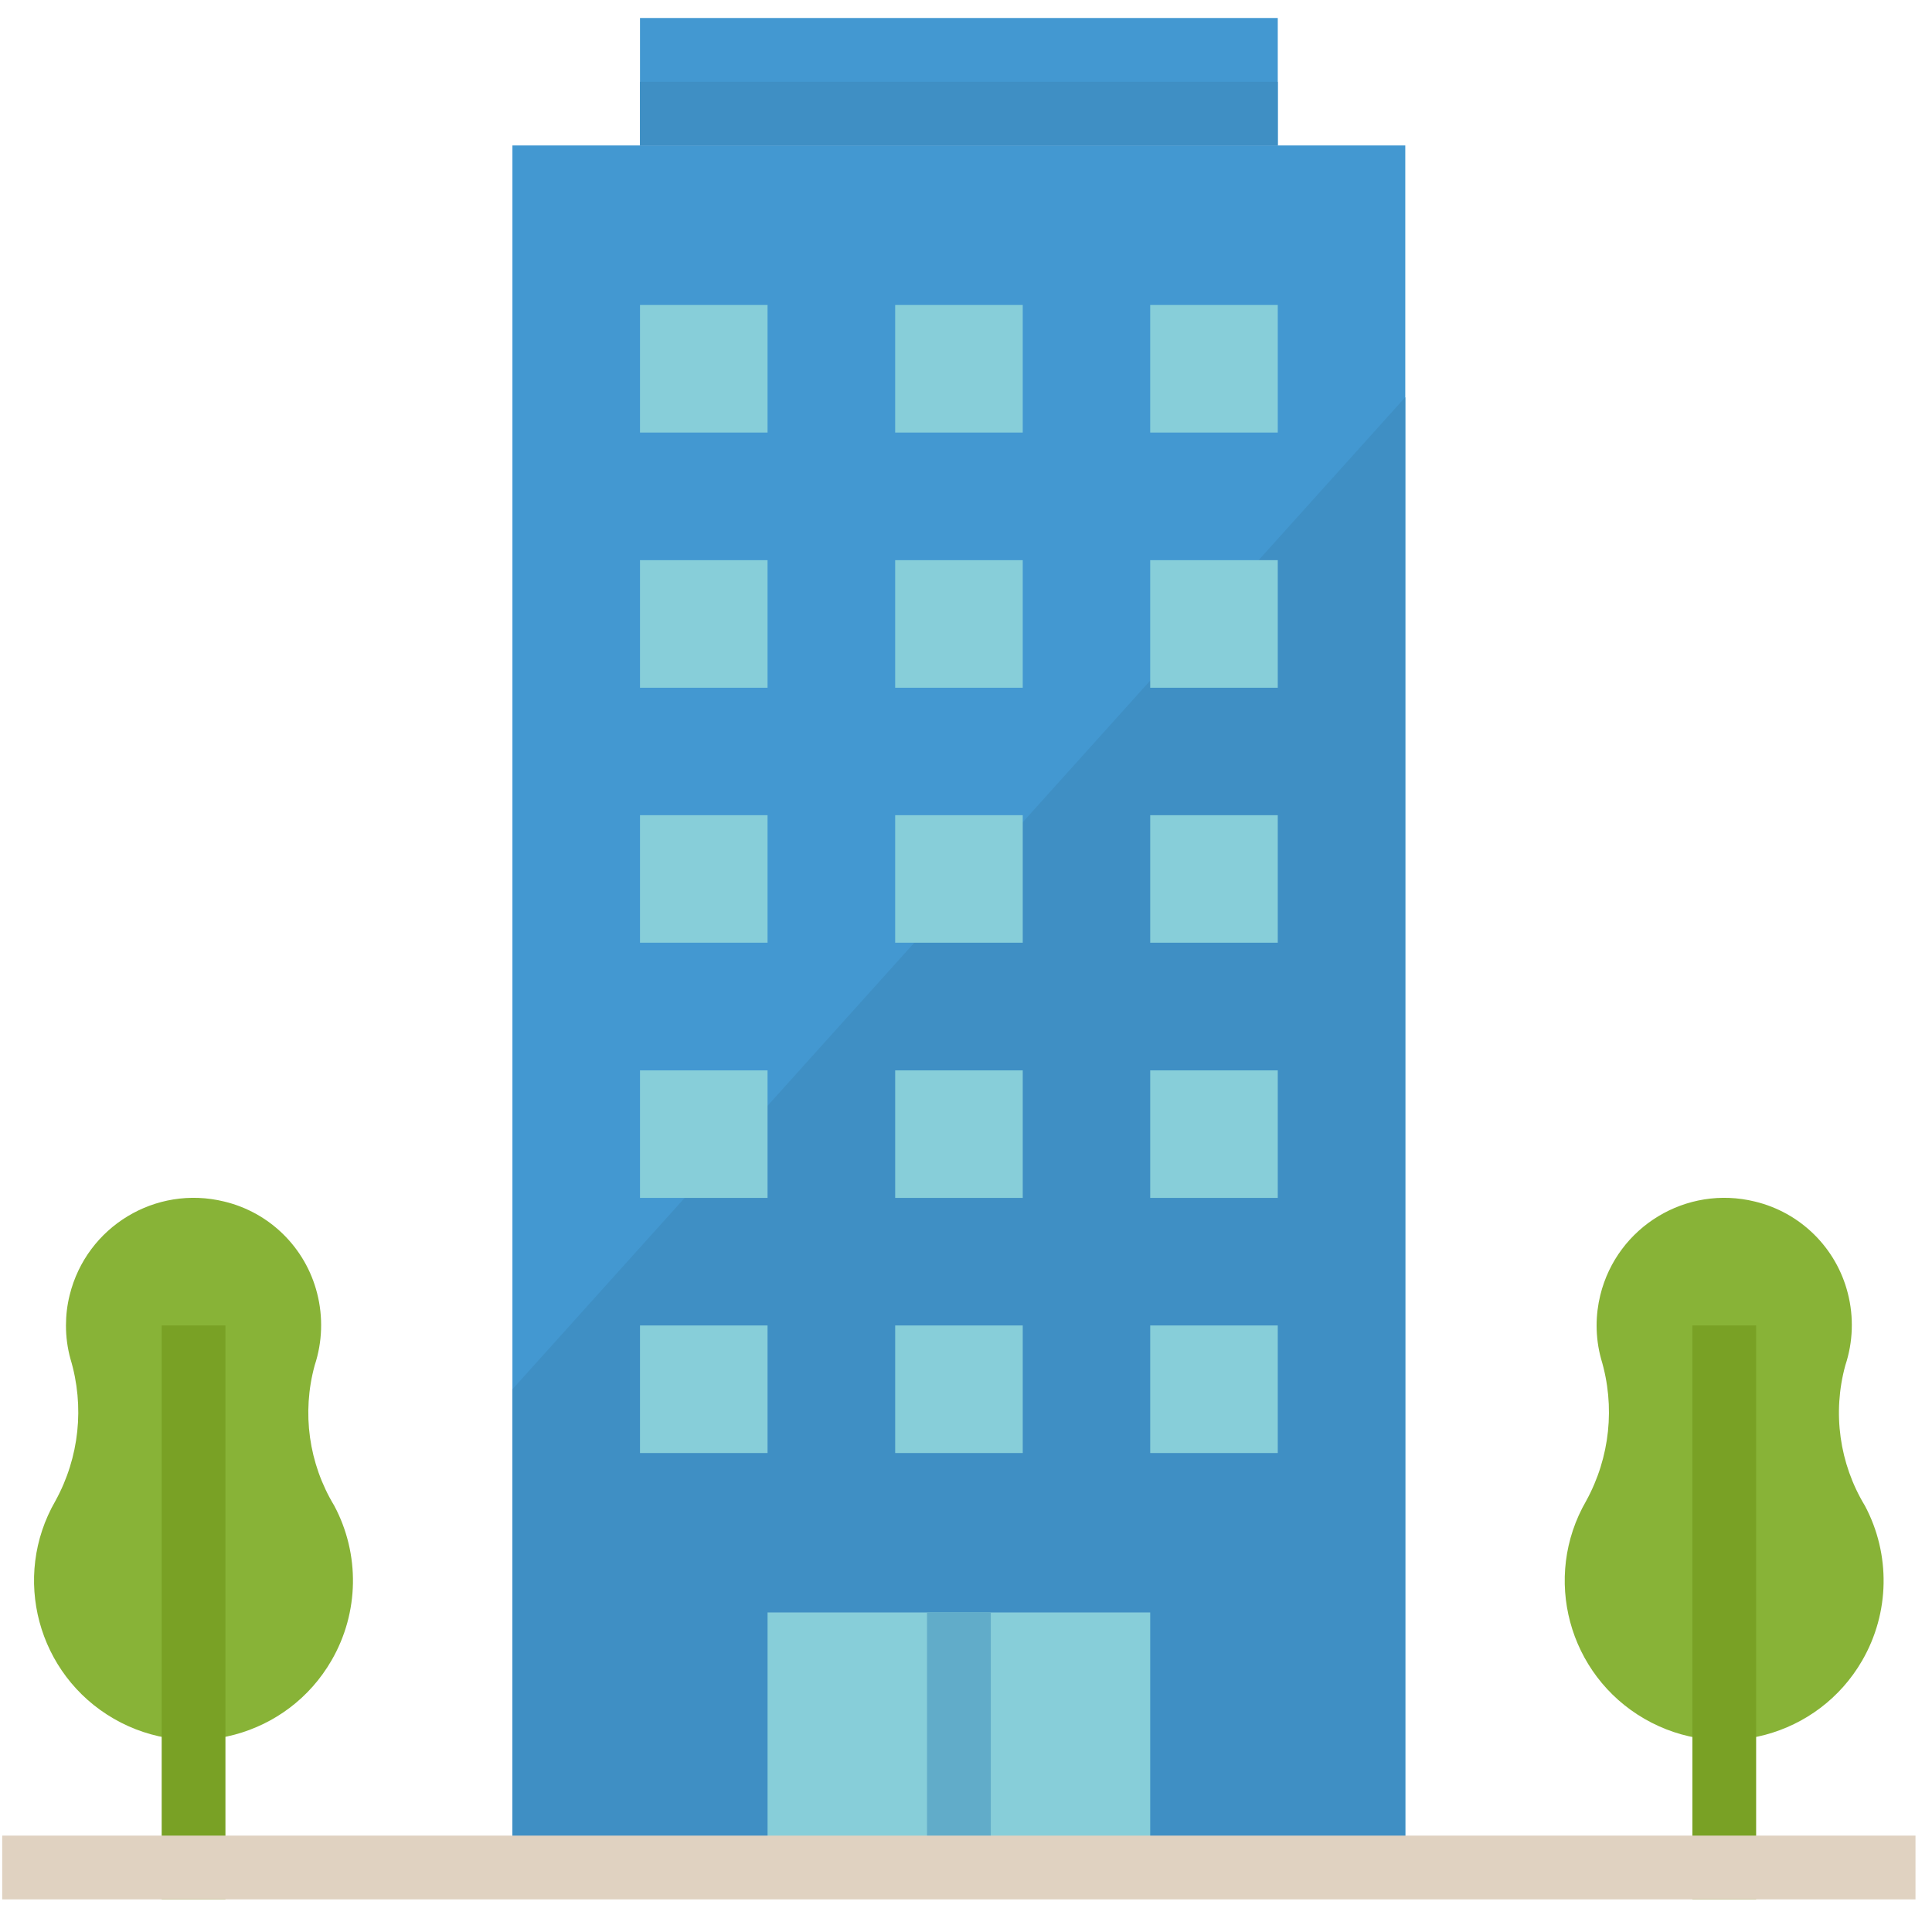 <svg width="35" height="35" viewBox="0 0 35 35" fill="none" xmlns="http://www.w3.org/2000/svg">
<g clip-path="url(#clip0)">
<path d="M25.458 2.635H9.283V33.83H25.458V2.635Z" fill="#4398D1"/>
<path d="M9.283 25.168V33.833H25.458V7.195L9.283 25.168Z" fill="#3F8FC4"/>
<path d="M23.148 0.326H11.594V2.637H23.148V0.326Z" fill="#4398D1"/>
<path d="M23.148 1.482H11.594V2.638H23.148V1.482Z" fill="#3F8FC4"/>
<path d="M13.905 5.525H11.594V7.836H13.905V5.525Z" fill="#87CED9"/>
<path d="M18.528 5.525H16.217V7.836H18.528V5.525Z" fill="#87CED9"/>
<path d="M23.148 5.525H20.837V7.836H23.148V5.525Z" fill="#87CED9"/>
<path d="M13.905 10.148H11.594V12.459H13.905V10.148Z" fill="#87CED9"/>
<path d="M18.528 10.148H16.217V12.459H18.528V10.148Z" fill="#87CED9"/>
<path d="M23.148 10.148H20.837V12.459H23.148V10.148Z" fill="#87CED9"/>
<path d="M13.905 14.768H11.594V17.078H13.905V14.768Z" fill="#87CED9"/>
<path d="M18.528 14.768H16.217V17.078H18.528V14.768Z" fill="#87CED9"/>
<path d="M23.148 14.768H20.837V17.078H23.148V14.768Z" fill="#87CED9"/>
<path d="M13.905 19.391H11.594V21.701H13.905V19.391Z" fill="#87CED9"/>
<path d="M18.528 19.391H16.217V21.701H18.528V19.391Z" fill="#87CED9"/>
<path d="M23.148 19.391H20.837V21.701H23.148V19.391Z" fill="#87CED9"/>
<path d="M13.905 24.012H11.594V26.323H13.905V24.012Z" fill="#87CED9"/>
<path d="M18.528 24.012H16.217V26.323H18.528V24.012Z" fill="#87CED9"/>
<path d="M23.148 24.012H20.837V26.323H23.148V24.012Z" fill="#87CED9"/>
<path d="M20.837 29.211H13.905V33.833H20.837V29.211Z" fill="#87CED9"/>
<path d="M17.949 29.211H16.794V33.833H17.949V29.211Z" fill="#61ACC9"/>
<path d="M5.701 24.734C5.84 24.312 5.855 23.859 5.745 23.429C5.536 22.605 4.888 21.965 4.062 21.767C2.82 21.462 1.567 22.221 1.262 23.462C1.217 23.642 1.195 23.827 1.195 24.013C1.195 24.217 1.222 24.421 1.276 24.617C1.535 25.477 1.437 26.404 1.004 27.19C0.206 28.572 0.68 30.338 2.061 31.136C3.443 31.933 5.21 31.46 6.007 30.078C6.506 29.215 6.524 28.155 6.054 27.275C5.593 26.512 5.465 25.594 5.701 24.734Z" fill="#88B337"/>
<path d="M4.084 24.012H2.929V34.41H4.084V24.012Z" fill="#79A125"/>
<path d="M33.43 24.734C33.57 24.312 33.585 23.859 33.475 23.429C33.266 22.605 32.617 21.965 31.791 21.767C30.55 21.462 29.296 22.221 28.991 23.462C28.947 23.642 28.924 23.827 28.924 24.013C28.924 24.217 28.951 24.421 29.005 24.617C29.265 25.477 29.167 26.405 28.734 27.192C27.936 28.574 28.41 30.34 29.791 31.138C31.172 31.936 32.939 31.462 33.736 30.081C34.235 29.217 34.253 28.157 33.784 27.277C33.322 26.514 33.194 25.594 33.43 24.734Z" fill="#88B337"/>
<path d="M31.814 24.012H30.659V34.41H31.814V24.012Z" fill="#79A125"/>
<path d="M34.702 33.254H0.04V34.409H34.702V33.254Z" fill="#E0D2C1"/>
</g>
<defs>
<clipPath id="clip0">
<rect width="34.661" height="34.661" fill="white" transform="translate(0.04 0.037)"/>
</clipPath>
</defs>
</svg>
